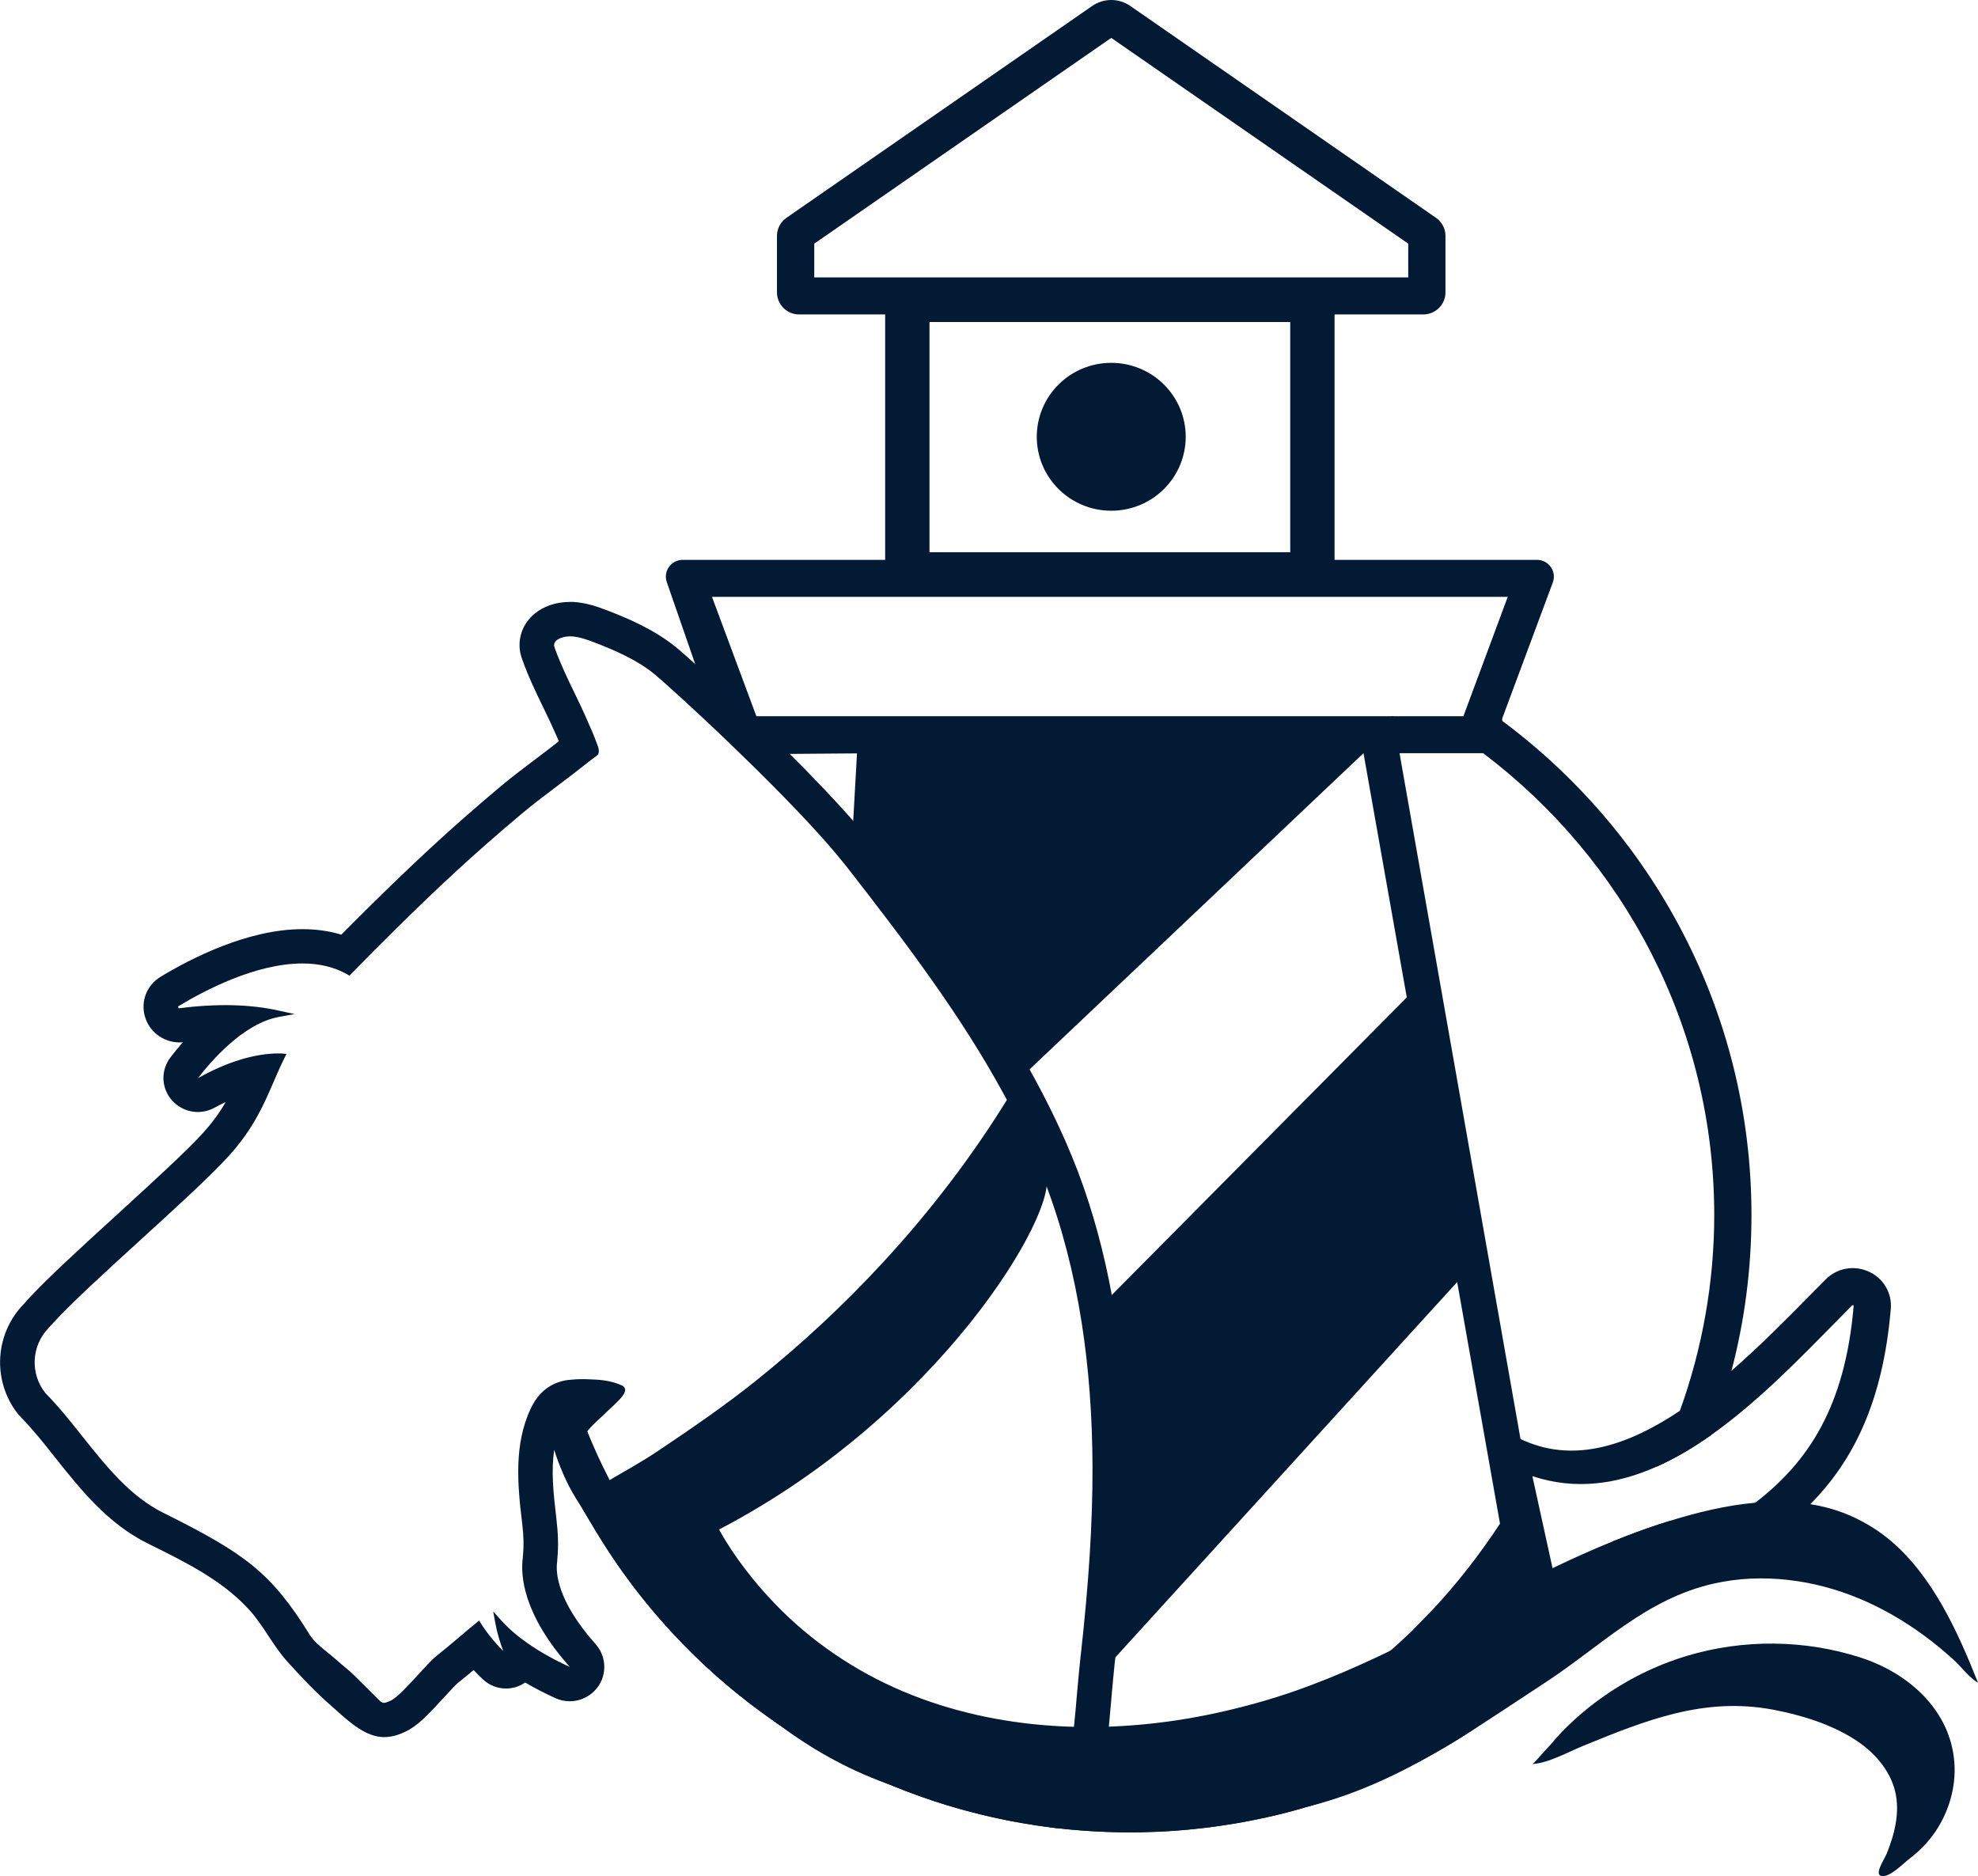 <svg width="97" height="92" viewBox="0 0 97 92" fill="none" xmlns="http://www.w3.org/2000/svg">
<g id="&#208;&#155;&#208;&#190;&#208;&#179;&#208;&#190; &#209;&#135;&#208;&#177;" clip-path="url(#clip0_110_146)">
<path id="Vector" d="M75.388 75.238L74.565 70.568L68.433 35.808L68.314 35.122L62.482 36.541L42.044 36.631L41.828 40.484L41.773 41.496C41.663 41.724 41.566 41.958 41.483 42.195C41.547 42.275 41.611 42.352 41.67 42.428C44.518 46.083 47.218 49.636 49.34 53.527L50.366 52.557L66.865 36.935L68.988 48.908L54.382 63.646L53.202 64.838C53.569 67.182 53.727 69.565 53.734 71.936C53.74 75.052 53.495 78.166 53.147 81.263C53.076 81.904 53.021 82.541 52.963 83.175L54.498 81.491L71.459 62.868L73.559 74.716C72.549 76.253 71.433 77.676 70.249 78.941L69.256 79.96L69.211 80.004C68.872 80.331 68.533 80.645 68.185 80.946C63.959 84.642 59.072 86.6 53.969 86.628H53.859C53.437 86.628 53.014 86.615 52.592 86.587C52.527 87.054 52.45 87.593 52.376 87.874C52.366 87.919 52.356 87.954 52.347 87.987C52.311 88.095 52.195 88.137 52.04 88.137C51.656 88.137 51.031 87.894 50.737 87.846C48.498 87.48 46.456 86.885 44.321 86.151C43.357 85.818 42.45 85.421 41.576 84.95C41.708 85.036 41.841 85.12 41.976 85.206V85.229C42.305 85.453 42.637 85.635 42.976 85.799C44.005 86.379 45.063 86.875 46.137 87.282C48.511 88.195 50.989 88.675 53.505 88.717C53.624 88.72 53.74 88.72 53.859 88.72C55.947 88.72 57.998 88.412 59.988 87.823C60.521 87.695 61.043 87.548 61.559 87.378C64.462 86.439 67.124 84.841 69.646 82.387L70.162 82.298L70.823 81.276C71.181 80.892 71.533 80.501 71.875 80.104C72.83 79.447 74.294 78.915 75.014 78.115C75.062 78.063 75.104 78.009 75.146 77.951C75.288 77.759 75.33 77.535 75.33 77.294C75.326 76.644 74.991 75.872 75.343 75.312L75.388 75.238Z" fill="#031A35"/>
<path id="Vector_2" d="M73.507 35.231C73.004 34.856 72.978 34.719 72.449 34.382L71.882 35.273L70.201 35.356C71.14 35.907 71.869 36.279 72.733 36.935C79.614 42.134 84.065 50.353 84.065 59.584C84.065 62.874 83.484 66.122 82.381 69.181C82.046 70.116 81.662 71.032 81.223 71.929C82.139 71.522 83.033 70.994 83.894 70.385C84.287 69.357 84.629 68.3 84.91 67.221C85.552 64.783 85.891 62.221 85.891 59.584C85.891 49.597 81.02 40.74 73.507 35.231ZM81.852 74.594C81.694 74.642 81.533 74.694 81.378 74.742C80.649 74.982 79.933 75.248 79.223 75.533C79.223 75.533 79.117 75.571 79.114 75.574C79.11 75.574 79.11 75.578 79.107 75.578C78.62 76.295 78.094 76.993 77.536 77.666C77.459 77.759 77.381 77.852 77.304 77.942H77.301C76.901 78.416 76.485 78.874 76.052 79.319C72.101 83.403 67.062 86.186 61.559 87.378C59.562 87.814 57.501 88.038 55.411 88.038C54.859 88.038 54.308 88.022 53.756 87.99C53.295 87.964 52.834 87.926 52.376 87.874C48.882 87.509 45.469 86.51 42.366 84.928C41.934 84.71 41.511 84.479 41.095 84.239C36.215 81.449 32.37 77.381 29.896 72.579C29.463 71.743 29.073 70.888 28.728 70.011C28.444 69.293 28.189 68.563 27.964 67.82C27.938 67.82 27.912 67.823 27.886 67.826C27.202 67.919 26.709 68.252 26.36 68.787C26.573 69.453 26.809 70.11 27.07 70.757C27.454 71.718 27.886 72.656 28.364 73.566C28.628 74.063 28.902 74.553 29.189 75.033C29.251 75.136 29.305 75.225 29.354 75.302C29.376 75.341 29.399 75.376 29.418 75.408C29.457 75.469 29.483 75.514 29.496 75.533C29.922 76.215 30.373 76.878 30.854 77.525C31.212 78.009 31.586 78.48 31.973 78.941C32.083 79.076 32.196 79.207 32.312 79.338C32.422 79.466 32.534 79.594 32.651 79.722C32.751 79.835 32.857 79.95 32.96 80.062C33.302 80.434 33.657 80.796 34.018 81.151C34.157 81.286 34.296 81.42 34.438 81.552C34.576 81.686 34.718 81.814 34.863 81.945C35.06 82.125 35.257 82.301 35.46 82.471C35.496 82.503 35.531 82.535 35.57 82.567C35.773 82.74 35.976 82.91 36.186 83.076C36.799 83.573 37.431 84.043 38.083 84.492C38.228 84.594 38.376 84.694 38.525 84.79C38.654 84.876 38.783 84.96 38.915 85.043C39.037 85.123 39.16 85.2 39.283 85.273C39.428 85.366 39.573 85.456 39.721 85.543C39.866 85.629 40.012 85.716 40.157 85.799C40.47 85.978 40.786 86.154 41.105 86.321C41.247 86.395 41.392 86.468 41.534 86.542C41.924 86.74 42.318 86.93 42.718 87.112C42.892 87.192 43.066 87.269 43.24 87.346C43.34 87.391 43.441 87.436 43.544 87.474C44.069 87.695 44.599 87.9 45.137 88.092C45.163 88.105 45.189 88.112 45.218 88.121C45.405 88.185 45.589 88.249 45.776 88.313C45.995 88.384 46.215 88.454 46.434 88.522C47.002 88.694 47.576 88.851 48.157 88.992C48.447 89.063 48.74 89.13 49.034 89.191C49.302 89.249 49.576 89.303 49.847 89.351C50.069 89.393 50.292 89.431 50.514 89.463C50.689 89.495 50.863 89.521 51.04 89.546C51.266 89.579 51.492 89.607 51.718 89.636C52.172 89.691 52.63 89.735 53.089 89.767C53.856 89.825 54.63 89.854 55.411 89.854C55.721 89.854 56.027 89.851 56.334 89.838C56.469 89.835 56.605 89.832 56.74 89.825C57.011 89.812 57.282 89.799 57.55 89.78C57.685 89.771 57.821 89.758 57.953 89.748C58.143 89.732 58.337 89.716 58.527 89.694C58.688 89.678 58.85 89.662 59.008 89.642C59.169 89.626 59.334 89.604 59.495 89.582C59.875 89.53 60.256 89.473 60.63 89.409C60.779 89.383 60.927 89.358 61.075 89.329C61.111 89.322 61.143 89.316 61.179 89.309C61.821 89.191 62.453 89.047 63.078 88.887C63.253 88.842 63.427 88.794 63.601 88.746C63.727 88.71 63.856 88.675 63.982 88.637C64.027 88.624 64.075 88.611 64.12 88.598C66.401 87.926 68.572 86.994 70.594 85.834C71.101 85.543 71.598 85.242 72.085 84.924C72.152 84.879 72.223 84.838 72.291 84.79C74.498 83.329 76.498 81.593 78.246 79.63C78.484 79.364 78.717 79.095 78.946 78.819C79.439 78.223 79.91 77.612 80.359 76.977C80.907 76.206 81.42 75.405 81.894 74.578H81.891L81.852 74.594Z" fill="#031A35"/>
<g id="Group">
<path id="Vector_3" d="M43.892 14.116V28.758H64.962V14.116H43.892ZM63.756 27.56H45.099V15.311H63.756V27.56Z" fill="#031A35"/>
<path id="Vector_4" d="M65.446 29.238H43.408V13.636H65.446V29.238ZM44.376 28.277H64.478V14.597H44.376V28.277ZM64.24 28.04H44.615V14.83H64.24V28.04ZM45.582 27.079H63.272V15.791H45.582V27.079Z" fill="#031A35"/>
</g>
<path id="Vector_5" d="M54.495 25.045C56.512 25.045 58.147 23.422 58.147 21.419C58.147 19.417 56.512 17.793 54.495 17.793C52.478 17.793 50.843 19.417 50.843 21.419C50.843 23.422 52.478 25.045 54.495 25.045Z" fill="#031A35"/>
<path id="Vector_6" d="M91.645 62.358C90.919 62.029 90.084 62.179 89.523 62.746L88.839 63.438C87.645 64.649 86.32 65.994 84.91 67.221C84.091 67.932 83.242 68.605 82.381 69.181C79.897 70.847 77.278 71.747 74.778 70.661L74.565 70.568L74.152 70.389C74.152 70.389 73.585 74.787 74.752 77.583C74.833 77.769 74.917 77.945 75.014 78.115C75.243 78.534 75.523 78.899 75.868 79.184C75.927 79.232 75.988 79.277 76.052 79.319C76.607 79.681 77.352 79.777 78.246 79.63C79.104 79.495 80.097 79.136 81.197 78.589C84.055 77.163 86.723 75.837 88.778 73.761C90.874 71.644 92.336 68.752 92.723 64.187C92.79 63.406 92.368 62.688 91.645 62.358ZM86.075 73.691C84.442 74.943 82.497 75.914 80.378 76.968L80.359 76.977C75.981 79.159 78.314 77.942 77.304 77.942H77.301C77.12 77.942 76.836 77.98 76.394 78.082L76.136 76.901L75.146 72.387C77.252 73.086 79.291 72.784 81.223 71.929C82.139 71.522 83.033 70.994 83.894 70.385C86.226 68.742 88.342 66.532 90.145 64.706L90.823 64.018L90.858 63.998C90.881 64.002 90.9 64.014 90.903 64.034C90.484 68.97 88.681 71.692 86.075 73.691Z" fill="#031A35"/>
<path id="Vector_7" d="M75.149 86.504C75.198 86.504 75.688 85.927 75.778 85.834C76.062 85.546 76.31 85.219 76.594 84.927C77.162 84.345 77.781 83.806 78.442 83.329C79.739 82.387 81.191 81.66 82.73 81.199C85.491 80.37 88.507 80.398 91.249 81.286C93.6 82.045 95.661 83.871 95.842 86.449C95.926 87.637 95.574 88.838 94.906 89.825C94.561 90.334 94.136 90.767 93.645 91.142C93.339 91.375 92.678 92.07 92.271 91.997C91.887 91.926 92.413 91.174 92.526 90.892C92.91 89.934 93.181 88.887 92.939 87.858C92.684 86.782 91.884 85.892 90.945 85.293C89.761 84.54 88.323 84.098 86.949 83.838C83.562 83.201 80.691 84.364 77.623 85.619C76.885 85.921 75.939 86.459 75.146 86.504H75.149Z" fill="#031A35"/>
<path id="Vector_8" d="M54.495 1.858L69.059 11.948V13.604H39.931V11.948L54.495 1.858ZM54.495 0C54.169 0 53.843 0.096 53.563 0.291L38.57 10.679C38.276 10.881 38.102 11.214 38.102 11.566V14.337C38.102 14.936 38.589 15.42 39.192 15.42H69.794C70.398 15.42 70.885 14.936 70.885 14.337V11.566C70.885 11.214 70.711 10.881 70.417 10.679L55.427 0.291C55.147 0.099 54.821 0 54.495 0Z" fill="#031A35"/>
<path id="Vector_9" d="M75.372 27.454H33.483C32.905 27.454 32.505 28.024 32.705 28.562L34.792 34.584C34.821 34.661 34.86 34.731 34.905 34.792C35.06 34.997 35.302 35.122 35.57 35.122L38.205 36.935L38.196 36.974L43.234 36.935H73.701L73.668 35.231L76.149 28.562C76.349 28.024 75.949 27.454 75.372 27.454ZM72.12 34.164L71.765 35.122H37.092L34.915 29.267H73.939L72.12 34.164Z" fill="#031A35"/>
<path id="Vector_10" d="M97 82.516C96.581 82.285 96.168 81.718 95.784 81.372C95.323 80.956 94.842 80.562 94.342 80.193C93.368 79.479 92.316 78.867 91.2 78.4C88.962 77.461 86.436 77.122 84.065 77.65C80.723 78.396 78.52 80.716 75.778 82.509C74.61 83.272 73.459 84.047 72.291 84.79C72.223 84.838 72.152 84.879 72.085 84.924C71.598 85.242 71.101 85.543 70.594 85.834C69.404 86.529 68.175 87.17 66.872 87.695C65.978 88.057 65.059 88.361 64.12 88.598C64.075 88.611 64.027 88.624 63.982 88.637C63.856 88.675 63.727 88.71 63.601 88.746C63.427 88.794 63.253 88.842 63.078 88.887C62.453 89.047 61.817 89.188 61.179 89.309C61.143 89.316 61.111 89.322 61.075 89.329C60.927 89.358 60.779 89.383 60.63 89.409C60.256 89.473 59.875 89.53 59.495 89.582C59.334 89.604 59.169 89.626 59.008 89.642C58.85 89.662 58.688 89.678 58.527 89.694C58.337 89.716 58.143 89.732 57.953 89.748C57.821 89.758 57.685 89.771 57.55 89.78C57.282 89.799 57.011 89.812 56.74 89.825C56.605 89.832 56.469 89.835 56.334 89.838C56.027 89.851 55.721 89.854 55.411 89.854C54.63 89.854 53.856 89.825 53.089 89.767C52.63 89.732 52.172 89.687 51.718 89.636C51.492 89.607 51.266 89.579 51.04 89.546C50.863 89.521 50.689 89.495 50.514 89.463C50.292 89.431 50.069 89.393 49.847 89.351C49.576 89.303 49.302 89.249 49.034 89.191C48.74 89.13 48.447 89.063 48.157 88.992C47.576 88.851 47.002 88.694 46.434 88.522C46.215 88.454 45.995 88.384 45.776 88.313C45.589 88.249 45.405 88.185 45.218 88.121C45.189 88.112 45.163 88.105 45.137 88.092C44.599 87.903 44.066 87.698 43.544 87.474C43.441 87.436 43.34 87.391 43.24 87.346C43.066 87.269 42.892 87.192 42.718 87.112C42.318 86.933 41.924 86.744 41.534 86.545C41.389 86.472 41.247 86.398 41.105 86.321C40.786 86.154 40.47 85.978 40.157 85.799C40.012 85.716 39.866 85.629 39.721 85.543C39.573 85.456 39.428 85.366 39.283 85.273C39.16 85.2 39.037 85.123 38.915 85.043C38.783 84.96 38.654 84.876 38.525 84.79C38.376 84.694 38.228 84.594 38.083 84.492C37.431 84.043 36.799 83.573 36.186 83.076C35.976 82.91 35.773 82.74 35.57 82.567C35.531 82.535 35.496 82.503 35.46 82.471C35.257 82.301 35.06 82.125 34.863 81.945C34.718 81.814 34.576 81.686 34.438 81.552C34.296 81.42 34.157 81.286 34.018 81.151C33.657 80.796 33.302 80.434 32.96 80.062C32.857 79.95 32.751 79.835 32.651 79.722C32.534 79.594 32.422 79.466 32.312 79.338C32.196 79.207 32.083 79.076 31.973 78.941C31.586 78.48 31.212 78.009 30.854 77.525C30.373 76.878 29.922 76.215 29.496 75.533C29.483 75.514 29.457 75.469 29.418 75.408C29.399 75.376 29.376 75.341 29.354 75.302C29.305 75.225 29.251 75.136 29.189 75.033C28.834 74.46 28.318 73.598 28.364 73.566C28.857 73.207 29.373 72.887 29.896 72.579C30.689 72.112 31.496 71.67 32.26 71.157C33.908 70.049 35.534 68.941 37.083 67.698C39.286 65.933 41.36 64.005 43.273 61.936C45.599 59.421 47.689 56.692 49.476 53.777C49.476 53.777 50.624 55.773 51.295 57.656C51.911 59.386 46.144 69.335 35.26 75.004C36.012 76.353 37.002 77.605 37.995 78.637C39.766 80.482 41.934 81.952 44.298 82.948C48.944 84.902 54.214 85.094 59.159 84.104C60.033 83.928 60.901 83.717 61.759 83.473C66.401 82.163 70.507 79.726 74.752 77.583C75.21 77.352 75.672 77.125 76.136 76.9C77.114 76.43 78.101 75.984 79.107 75.578C79.107 75.578 79.107 75.575 79.114 75.575C79.117 75.571 79.223 75.533 79.223 75.533C79.933 75.248 80.649 74.982 81.378 74.742C81.533 74.694 81.694 74.642 81.852 74.594L81.891 74.578H81.894C83.23 74.165 84.652 73.816 86.075 73.691C86.981 73.611 87.891 73.621 88.778 73.761C89.504 73.877 90.216 74.082 90.9 74.399C91.555 74.703 92.171 75.091 92.719 75.555C94.79 77.307 96.023 80.052 97 82.516Z" fill="#031A35"/>
<path id="Vector_11" d="M54.543 63.617C54.15 61.439 53.585 59.36 52.859 57.445C52.672 56.961 52.479 56.484 52.282 56.035C51.763 54.85 51.166 53.652 50.511 52.48C48.386 48.662 45.692 45.106 42.886 41.5C42.592 41.125 42.279 40.75 41.953 40.382C41.047 39.341 39.828 38.053 38.421 36.663C37.973 36.218 37.525 35.782 37.089 35.359C35.241 33.581 33.576 32.082 33.134 31.724C32.093 30.884 30.851 30.346 29.77 29.93C29.296 29.747 28.735 29.552 28.099 29.517H27.954C26.58 29.517 25.538 30.366 25.48 31.538C25.46 31.913 25.56 32.201 25.612 32.345C25.902 33.162 26.264 33.911 26.615 34.639L26.693 34.799C26.889 35.206 27.073 35.587 27.254 36.003C27.305 36.122 27.357 36.234 27.405 36.346L27.396 36.355C27.289 36.439 27.183 36.522 27.073 36.608L26.996 36.669C26.728 36.877 26.46 37.079 26.186 37.284L26.122 37.332C25.583 37.739 25.025 38.162 24.486 38.617C22.015 40.692 20.264 42.345 18.235 44.338C17.719 44.847 17.216 45.35 16.738 45.833C16.151 45.654 15.509 45.564 14.825 45.564C12.132 45.564 9.319 47.025 7.88 47.896C7.203 48.306 6.89 49.088 7.106 49.847C7.335 50.648 8.116 51.192 8.967 51.109C8.758 51.349 8.551 51.599 8.361 51.849C7.971 52.361 7.906 53.031 8.19 53.598C8.471 54.165 9.064 54.53 9.7 54.53C9.98 54.53 10.261 54.459 10.509 54.325C10.693 54.226 10.88 54.13 11.067 54.043C10.758 54.581 10.406 55.058 9.961 55.552C9.174 56.423 7.509 57.944 5.9 59.415L5.706 59.594C3.929 61.215 2.252 62.746 1.348 63.742L1.261 63.841C1.235 63.87 1.213 63.899 1.184 63.928C-0.271 65.401 -0.394 67.733 0.89 69.351L1 69.472C1.584 70.062 2.123 70.738 2.69 71.455L2.719 71.494C3.981 73.076 5.284 74.713 7.242 75.686L7.442 75.786C9.174 76.644 10.964 77.535 12.258 78.983C12.593 79.357 12.88 79.79 13.154 80.209C13.438 80.635 13.729 81.077 14.077 81.465C14.7 82.157 15.451 82.961 16.29 83.691C16.367 83.758 16.448 83.829 16.532 83.906C17.17 84.476 17.961 85.184 18.832 85.184C19.316 85.184 19.703 85.001 19.886 84.915C20.474 84.639 21.003 84.085 21.802 83.207L21.838 83.169C22.028 82.961 22.348 82.612 22.444 82.535C22.68 82.349 22.931 82.144 23.228 81.894C23.386 82.067 23.538 82.218 23.673 82.343C23.98 82.637 24.383 82.801 24.812 82.801C25.157 82.801 25.48 82.698 25.754 82.506C26.222 82.781 26.722 83.041 27.241 83.275C27.467 83.377 27.702 83.425 27.944 83.425C28.605 83.425 29.212 83.034 29.486 82.432C29.757 81.83 29.651 81.122 29.209 80.626C27.293 78.47 27.251 77.086 27.322 76.593C27.331 76.513 27.335 76.442 27.335 76.398C27.389 75.831 27.373 75.206 27.286 74.482C27.128 73.146 27.025 72.096 27.18 71.1C27.389 71.791 27.796 72.762 28.212 73.425L28.315 73.592C29.399 75.315 30.225 76.583 31.809 78.47C32.873 79.742 33.973 81.039 34.696 81.721C35.628 82.605 36.812 83.569 38.215 84.585L38.292 84.642C40.044 85.943 41.853 86.904 43.828 87.583C46.421 88.477 48.414 89.002 50.495 89.341C50.534 89.348 50.653 89.383 50.743 89.412C51.118 89.521 51.582 89.655 52.047 89.655C52.743 89.655 53.327 89.341 53.65 88.797C53.718 88.685 53.772 88.573 53.808 88.464C53.85 88.345 53.882 88.207 53.924 88.019C53.989 87.708 54.056 87.269 54.14 86.648L54.227 85.994C54.282 85.575 54.33 85.148 54.376 84.687C54.414 84.284 54.45 83.88 54.485 83.483L54.498 83.326C54.55 82.727 54.605 82.112 54.669 81.51L54.679 81.43C55.095 77.724 55.282 74.703 55.272 71.929C55.266 68.982 55.024 66.186 54.55 63.614L54.543 63.617ZM29.686 69.296C30.36 68.681 30.654 68.39 30.654 68.166C30.654 68.153 30.654 68.14 30.654 68.127V68.121C30.638 68.044 30.589 67.983 30.515 67.948C30.163 67.781 29.744 67.685 29.235 67.653H29.225C29.225 67.653 29.218 67.653 29.215 67.653C28.889 67.634 28.551 67.618 28.222 67.64C28.134 67.647 28.047 67.653 27.957 67.663C27.928 67.663 27.899 67.666 27.87 67.669C27.835 67.672 27.799 67.679 27.764 67.685H27.76C27.109 67.8 26.596 68.143 26.231 68.701C26.164 68.806 26.096 68.928 26.022 69.079C25.215 70.811 25.364 72.72 25.606 74.687C25.683 75.318 25.693 75.847 25.641 76.327V76.362C25.515 77.266 25.648 79.162 27.944 81.744C27.122 81.372 25.586 80.584 24.57 79.45L24.186 79.024L24.29 79.585C24.37 80.027 24.502 80.491 24.68 80.965C24.377 80.661 23.944 80.18 23.593 79.623L23.496 79.469L23.354 79.585C23.061 79.822 22.773 80.065 22.486 80.309C22.131 80.61 21.764 80.92 21.393 81.212C21.19 81.372 20.893 81.699 20.548 82.077C20.073 82.596 19.483 83.243 19.17 83.39C19.028 83.454 18.919 83.502 18.832 83.502C18.78 83.502 18.712 83.489 18.619 83.396C18.219 83.002 17.822 82.608 17.425 82.211C17.212 82 17.093 81.9 16.941 81.776C16.835 81.689 16.716 81.59 16.535 81.427C16.38 81.289 16.222 81.161 16.07 81.039C15.719 80.754 15.387 80.485 15.193 80.171C13.283 77.099 12.019 76.183 8.006 74.184C6.38 73.377 5.197 71.888 4.048 70.446C3.468 69.716 2.868 68.963 2.226 68.313C1.464 67.358 1.535 65.981 2.397 65.107C2.445 65.058 2.487 65.007 2.532 64.959L2.613 64.87C3.468 63.925 5.216 62.33 6.909 60.786C8.606 59.239 10.361 57.637 11.225 56.679C12.422 55.356 12.925 54.194 13.412 53.066C13.577 52.682 13.748 52.288 13.945 51.891L14.048 51.682L13.812 51.66C13.771 51.657 13.729 51.657 13.687 51.657C12.506 51.657 11.164 52.057 9.713 52.867C10.319 52.073 11.922 50.19 13.671 49.869L14.441 49.728L13.674 49.559C12.261 49.242 10.616 49.206 8.796 49.443C8.755 49.443 8.742 49.408 8.738 49.398C8.726 49.357 8.755 49.341 8.764 49.334C10.051 48.556 12.551 47.246 14.829 47.246C15.667 47.246 16.406 47.425 17.029 47.781L17.138 47.845L17.225 47.755C17.896 47.063 18.616 46.34 19.428 45.539C21.425 43.572 23.151 41.945 25.58 39.908C26.109 39.462 26.673 39.036 27.218 38.626C27.493 38.418 27.767 38.213 28.041 38.002C28.173 37.899 28.309 37.794 28.441 37.691C28.715 37.473 28.993 37.259 29.27 37.05C29.451 36.919 29.338 36.624 29.26 36.432L29.241 36.384C29.115 36.029 28.957 35.679 28.799 35.327C28.599 34.859 28.377 34.398 28.16 33.953C27.825 33.258 27.477 32.537 27.212 31.797C27.189 31.733 27.17 31.676 27.173 31.631C27.189 31.32 27.664 31.205 27.957 31.205H28.015C28.409 31.227 28.799 31.368 29.163 31.509C30.167 31.897 31.215 32.348 32.073 33.04C32.428 33.328 33.973 34.715 35.789 36.458C36.221 36.874 36.666 37.307 37.112 37.745C39.012 39.626 40.444 41.16 41.363 42.307L41.424 42.384C41.466 42.435 41.508 42.486 41.547 42.537C44.382 46.176 47.102 49.76 49.205 53.62C49.25 53.7 49.295 53.78 49.337 53.86L49.369 53.915C49.866 54.844 50.327 55.785 50.734 56.718C50.885 57.064 51.027 57.413 51.16 57.755C51.202 57.852 51.24 57.951 51.276 58.05C52.076 60.155 52.669 62.451 53.047 64.873C53.392 67.073 53.569 69.453 53.576 71.945C53.582 74.69 53.395 77.647 52.989 81.254C52.931 81.779 52.882 82.304 52.837 82.826L52.805 83.169C52.763 83.672 52.721 84.168 52.666 84.671C52.63 85.043 52.589 85.414 52.54 85.783L52.518 85.962C52.498 86.122 52.469 86.34 52.434 86.574C52.369 87.045 52.292 87.57 52.221 87.849C52.211 87.887 52.205 87.919 52.195 87.945C52.189 87.967 52.127 87.983 52.043 87.983C51.824 87.983 51.482 87.887 51.211 87.807C51.037 87.756 50.882 87.714 50.766 87.695C48.795 87.375 46.886 86.869 44.376 86.007C43.424 85.677 42.537 85.289 41.666 84.822L41.628 84.79H41.605C40.85 84.377 40.095 83.893 39.299 83.307L39.215 83.246C37.544 82.038 36.47 81.097 35.86 80.517C35.199 79.886 34.038 78.521 33.102 77.403C31.696 75.728 30.957 74.639 29.728 72.682L29.641 72.547C29.138 71.747 28.738 70.555 28.718 70.344C28.718 70.344 28.722 70.283 28.854 70.12C29.041 69.892 29.37 69.594 29.686 69.303V69.296Z" fill="#031A35"/>
</g>
<defs>
<clipPath id="clip0_110_146">
<rect width="97" height="92" fill="white"/>
</clipPath>
</defs>
</svg>
